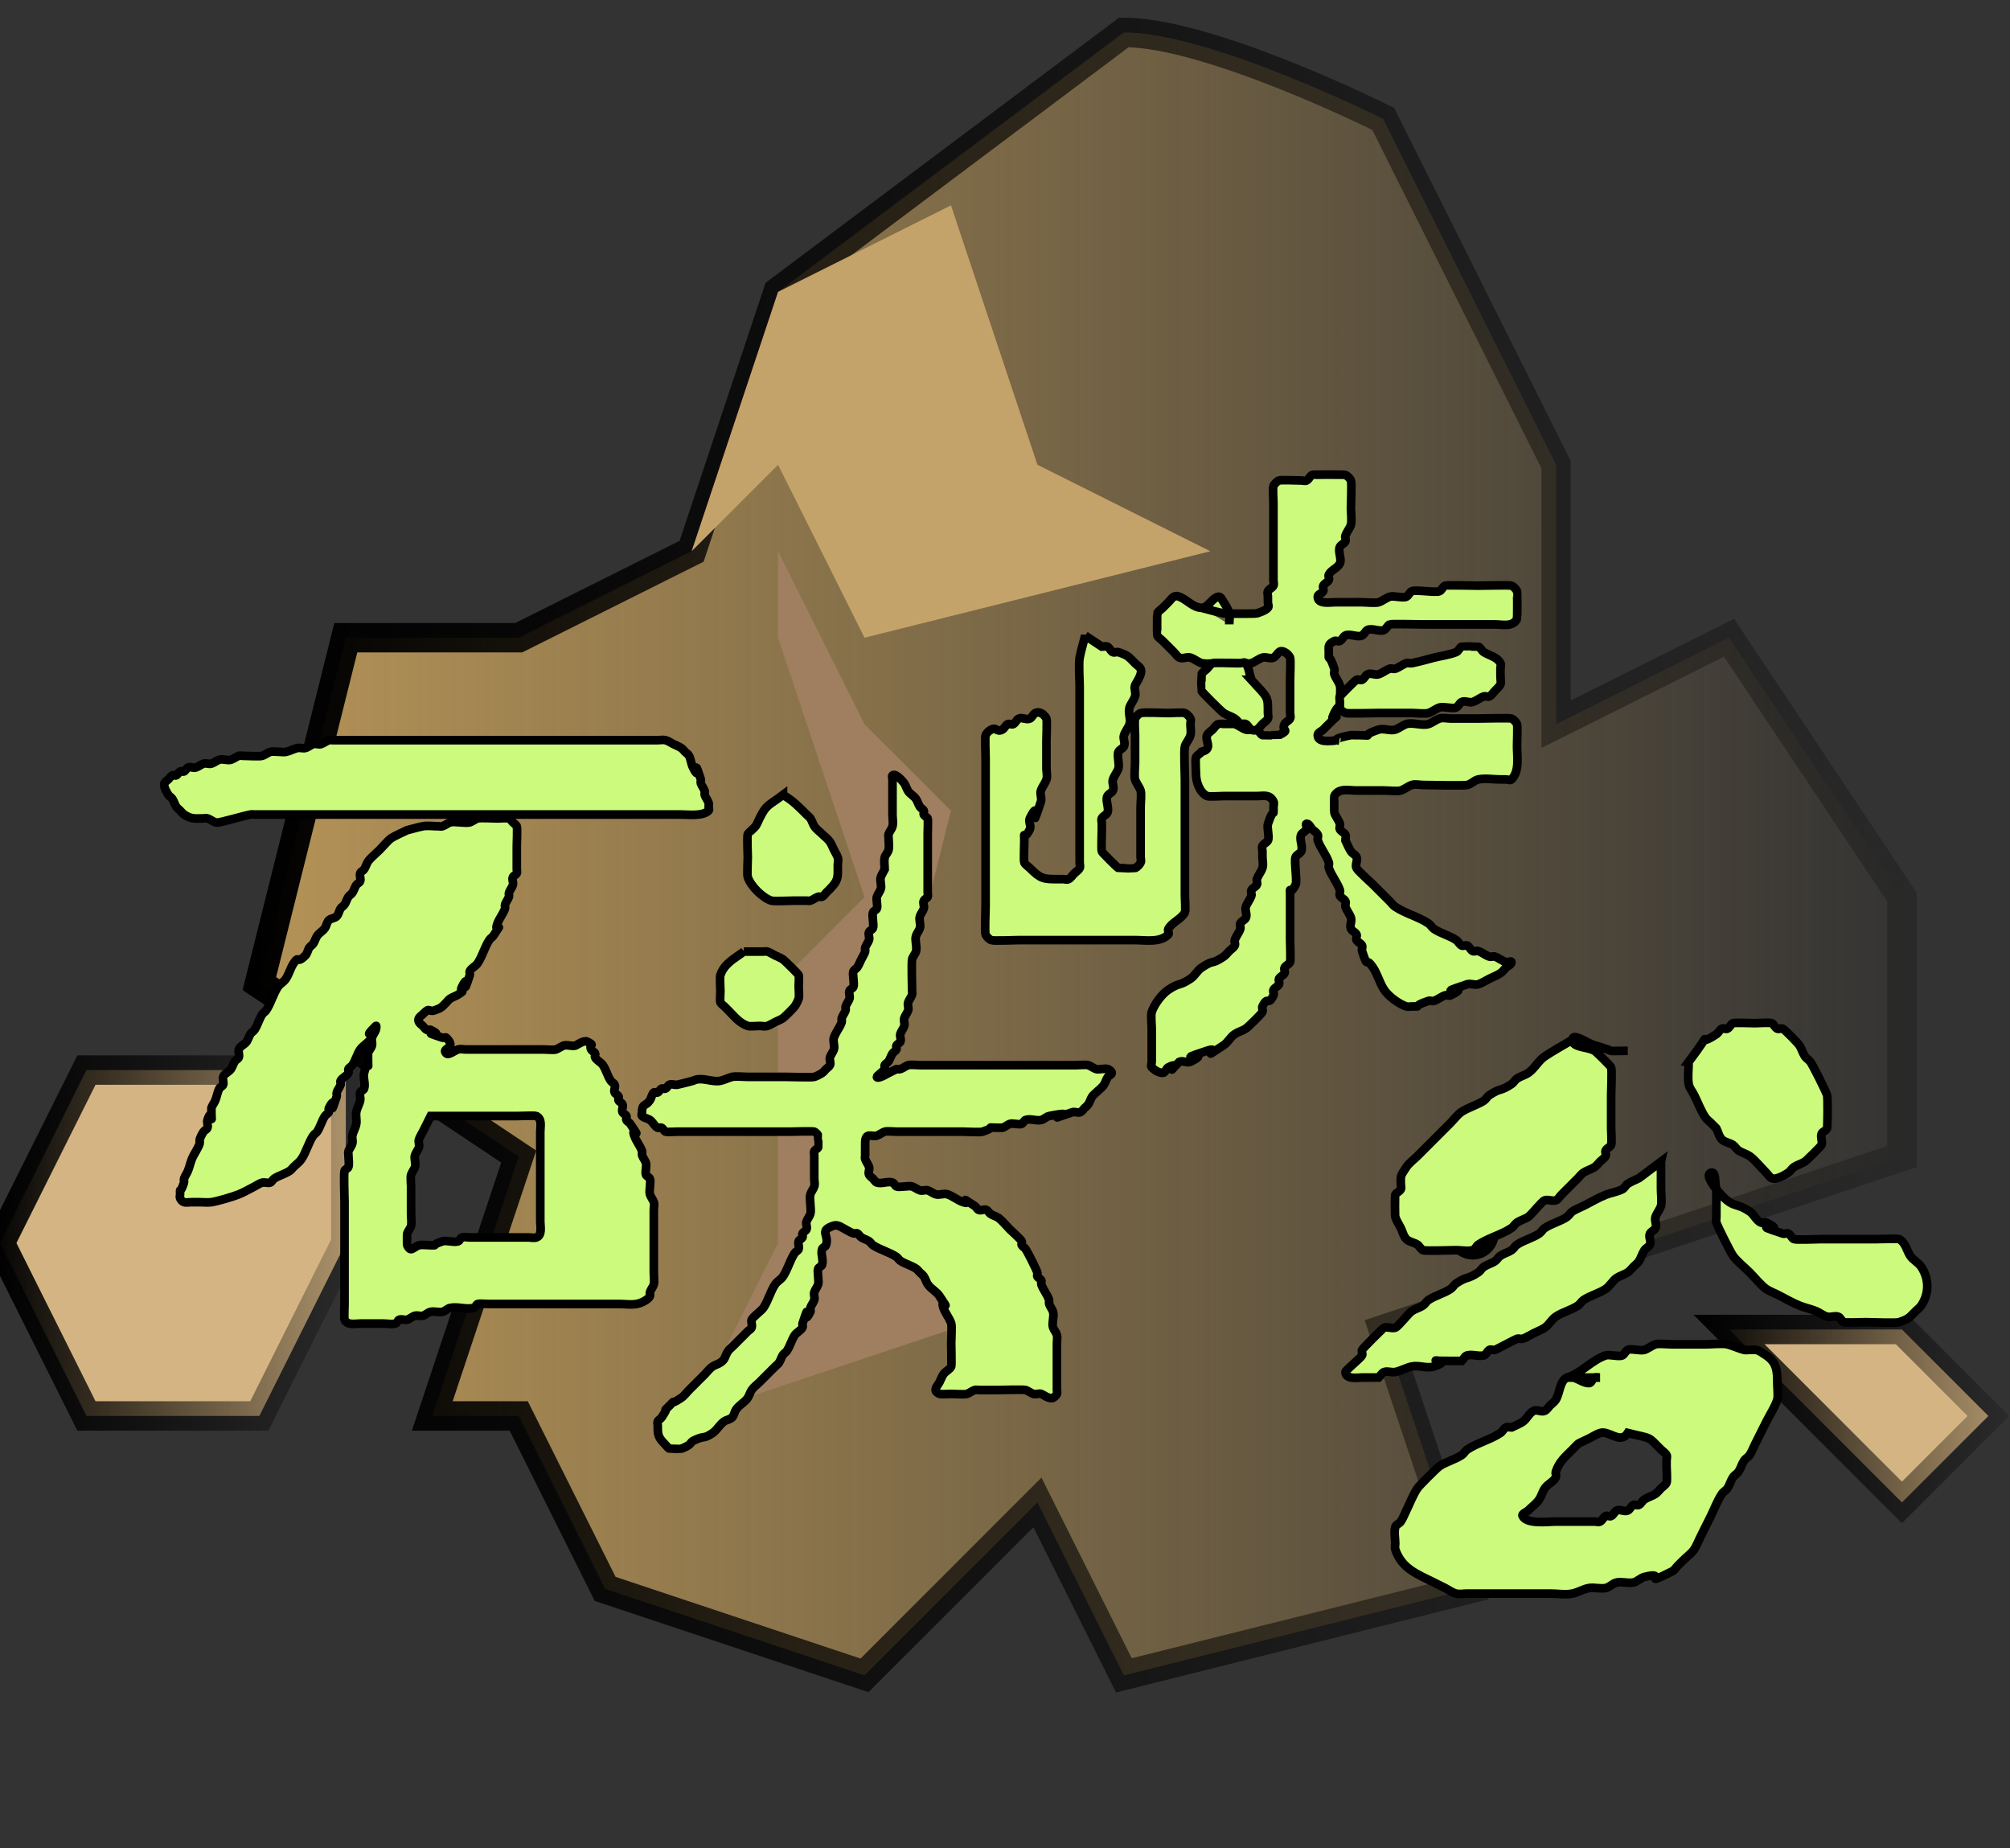 <?xml version="1.0" encoding="UTF-8" standalone="no"?>
<!-- Created with Inkscape (http://www.inkscape.org/) -->

<svg
   xmlns:dc="http://purl.org/dc/elements/1.1/"
   xmlns:cc="http://creativecommons.org/ns#"
   xmlns:rdf="http://www.w3.org/1999/02/22-rdf-syntax-ns#"
   xmlns:svg="http://www.w3.org/2000/svg"
   xmlns="http://www.w3.org/2000/svg"
   xmlns:xlink="http://www.w3.org/1999/xlink"
   xmlns:sodipodi="http://sodipodi.sourceforge.net/DTD/sodipodi-0.dtd"
   xmlns:inkscape="http://www.inkscape.org/namespaces/inkscape"
   id="svg2"
   version="1.1"
   inkscape:version="0.91 r13725"
   width="116.25"
   height="106.875"
   viewBox="0 0 116.25 106.875"
   sodipodi:docname="land3.svg">
  <rect x="0" y="0" width="116.25" height="106.875" fill="#333333" stroke="none"/>
  <defs
     id="defs6">
    <linearGradient
       inkscape:collect="always"
       id="linearGradient4158">
      <stop
         style="stop-color:#b69457;stop-opacity:1;"
         offset="0"
         id="stop4160" />
      <stop
         style="stop-color:#b69457;stop-opacity:0;"
         offset="1"
         id="stop4162" />
    </linearGradient>
    <linearGradient
       inkscape:collect="always"
       id="linearGradient4146">
      <stop
         style="stop-color:#000000;stop-opacity:1;"
         offset="0"
         id="stop4148" />
      <stop
         style="stop-color:#000000;stop-opacity:0;"
         offset="1"
         id="stop4150" />
    </linearGradient>
    <linearGradient
       inkscape:collect="always"
       xlink:href="#linearGradient4146"
       id="linearGradient4152"
       x1="-0.95"
       y1="71.875"
       x2="25"
       y2="71.875"
       gradientUnits="userSpaceOnUse" />
    <linearGradient
       inkscape:collect="always"
       xlink:href="#linearGradient4146"
       id="linearGradient4154"
       x1="97.948"
       y1="82.051"
       x2="120"
       y2="81.875"
       gradientUnits="userSpaceOnUse" />
    <linearGradient
       inkscape:collect="always"
       xlink:href="#linearGradient4146"
       id="linearGradient4156"
       x1="14.03"
       y1="49.445"
       x2="135"
       y2="51.875"
       gradientUnits="userSpaceOnUse" />
    <linearGradient
       inkscape:collect="always"
       xlink:href="#linearGradient4158"
       id="linearGradient4164"
       x1="14.03"
       y1="49.445"
       x2="110.85"
       y2="49.445"
       gradientUnits="userSpaceOnUse" />
  </defs>
  <sodipodi:namedview
     pagecolor="#ffffff"
     bordercolor="#666666"
     borderopacity="1"
     objecttolerance="10"
     gridtolerance="10"
     guidetolerance="10"
     inkscape:pageopacity="0"
     inkscape:pageshadow="2"
     inkscape:window-width="1144"
     inkscape:window-height="681"
     id="namedview4"
     showgrid="true"
     inkscape:snap-global="false"
     inkscape:zoom="2.2081871"
     inkscape:cx="17.351067"
     inkscape:cy="44.466056"
     inkscape:window-x="103"
     inkscape:window-y="87"
     inkscape:window-maximized="0"
     inkscape:current-layer="svg2">
    <inkscape:grid
       type="xygrid"
       id="grid4138"
       empspacing="1" />
  </sodipodi:namedview>
  <path
     style="fill:url(#linearGradient4164);fill-rule:evenodd;stroke:url(#linearGradient4156);stroke-width:1.7;stroke-linecap:butt;stroke-linejoin:miter;stroke-opacity:1;stroke-miterlimit:4;stroke-dasharray:none;fill-opacity:1"
     d="m 65,1.875 c 5,0 15,5 15,5 l 5,10 5,10 0,15 10,-5 10,15 0,15 -30,10 5,15 -20,5 -5,-10 -10,10 -15,-5 -5,-10 -5,0 5,-15 -15,-10 5,-20 c 0,0 10,0 10,0 l 10,-5 5,-15 z"
     id="path4140"
     inkscape:connector-curvature="0" />
  <path
     style="fill:#d4b483;fill-rule:evenodd;stroke:url(#linearGradient4154);stroke-width:1.7;stroke-linecap:butt;stroke-linejoin:miter;stroke-opacity:1;stroke-miterlimit:4;stroke-dasharray:none;fill-opacity:1"
     d="m 110,76.875 -10,0 10,10 5,-5 z"
     id="path4142"
     inkscape:connector-curvature="0" />
  <path
     style="fill:#d4b483;fill-rule:evenodd;stroke:url(#linearGradient4152);stroke-width:1.7;stroke-linecap:butt;stroke-linejoin:miter;stroke-opacity:1;stroke-miterlimit:4;stroke-dasharray:none;fill-opacity:1"
     d="m 5,61.875 15,0 0,10 -5,10 -10,0 -5,-10 z"
     id="path4144"
     inkscape:connector-curvature="0" />
  <path
     style="fill:#c4a36b;fill-rule:evenodd;stroke:none;stroke-width:1px;stroke-linecap:butt;stroke-linejoin:miter;stroke-opacity:1;fill-opacity:1"
     d="m 55,11.875 5,15 10,5 -20,5 -5,-10 -5,5 5,-15 z"
     id="path4166"
     inkscape:connector-curvature="0" />
  <path
     style="fill:#9f7f5f;fill-rule:evenodd;stroke:none;stroke-width:0.5;stroke-linecap:butt;stroke-linejoin:miter;stroke-opacity:1;fill-opacity:1;stroke-miterlimit:4;stroke-dasharray:none"
     d="m 50,41.875 5,5 -5,20 5,10 -15,5 5,-10 0,-15 5,-5 -5,-15 0,-5 z"
     id="path4168"
     inkscape:connector-curvature="0"
     sodipodi:nodetypes="ccccccccccc" />
  <path
     style="fill:#ccfa7d;fill-rule:evenodd;stroke:#000000;stroke-width:0.5;stroke-linecap:butt;stroke-linejoin:miter;stroke-opacity:1;fill-opacity:1;stroke-miterlimit:4;stroke-dasharray:none"
     d="m 13.586,47.324 c 0.302,-0.075 0.601,-0.165 0.906,-0.226 0.074,-0.015 0.151,0 0.226,0 0.226,0 0.453,0 0.679,0 0.377,0 0.755,0 1.132,0 1.208,0 2.415,0 3.623,0 3.849,0 7.699,0 11.548,0 2.566,0 5.132,0 7.699,0 0.41,0 1.244,0.115 1.585,-0.226 0.053,-0.053 0,-0.151 0,-0.226 0,-0.075 0.024,-0.155 0,-0.226 -0.053,-0.16 -0.173,-0.293 -0.226,-0.453 -0.024,-0.072 0.024,-0.155 0,-0.226 -0.053,-0.16 -0.173,-0.293 -0.226,-0.453 -0.024,-0.072 0.024,-0.155 0,-0.226 -0.547,-1.64 0.065,0.357 -0.453,-0.679 -0.107,-0.213 -0.12,-0.466 -0.226,-0.679 -0.048,-0.095 -0.151,-0.151 -0.226,-0.226 -0.075,-0.075 -0.138,-0.167 -0.226,-0.226 -0.14,-0.094 -0.302,-0.151 -0.453,-0.226 -0.151,-0.075 -0.289,-0.185 -0.453,-0.226 -0.146,-0.037 -0.302,0 -0.453,0 -0.151,0 -0.302,0 -0.453,0 -0.755,0 -1.51,0 -2.264,0 -2.038,0 -4.076,0 -6.114,0 -2.415,0 -4.831,0 -7.246,0 -0.679,0 -1.359,0 -2.038,0 -0.226,0 -0.453,0 -0.679,0 -0.075,0 -0.155,-0.024 -0.226,0 -0.16,0.053 -0.293,0.173 -0.453,0.226 -0.143,0.048 -0.31,-0.048 -0.453,0 -0.16,0.053 -0.289,0.185 -0.453,0.226 -0.146,0.037 -0.305,-0.03 -0.453,0 -0.234,0.047 -0.445,0.18 -0.679,0.226 -0.173,0.035 -0.733,-0.057 -0.906,0 -0.16,0.053 -0.293,0.173 -0.453,0.226 -0.143,0.048 -0.928,0 -1.132,0 -0.075,0 -0.155,-0.024 -0.226,0 -0.16,0.053 -0.293,0.173 -0.453,0.226 -0.204,0.068 -0.476,-0.068 -0.679,0 -0.16,0.053 -0.293,0.173 -0.453,0.226 -0.143,0.048 -0.31,-0.048 -0.453,0 -0.16,0.053 -0.293,0.173 -0.453,0.226 -0.143,0.048 -0.318,-0.068 -0.453,0 -0.095,0.048 -0.131,0.179 -0.226,0.226 -0.068,0.034 -0.159,-0.034 -0.226,0 -0.095,0.048 -0.131,0.179 -0.226,0.226 -0.068,0.034 -0.159,-0.034 -0.226,0 -0.095,0.048 -0.151,0.151 -0.226,0.226 -0.075,0.075 -0.179,0.131 -0.226,0.226 -0.096,0.193 0.182,0.612 0.226,0.679 0.059,0.089 0.167,0.138 0.226,0.226 0.094,0.14 0.133,0.312 0.226,0.453 0.059,0.089 0.151,0.151 0.226,0.226 0.075,0.075 0.138,0.167 0.226,0.226 0.439,0.293 0.658,0.226 1.132,0.226 0.075,0 0.155,-0.024 0.226,0 0.16,0.053 0.293,0.173 0.453,0.226 0.072,0.024 0.152,0.015 0.226,0 0.305,-0.061 0.604,-0.151 0.906,-0.226 z"
     id="path4172"
     inkscape:connector-curvature="0" />
  <path
     style="fill:#ccfa7d;fill-rule:evenodd;stroke:#000000;stroke-width:0.5;stroke-linecap:butt;stroke-linejoin:miter;stroke-opacity:1;fill-opacity:1;stroke-miterlimit:4;stroke-dasharray:none"
     d="M 28.168 47.307 C 27.928 47.301 27.696 47.3 27.625 47.324 C 27.465 47.378 27.332 47.497 27.172 47.551 C 26.957 47.622 26.254 47.479 26.039 47.551 C 25.879 47.604 25.746 47.724 25.586 47.777 C 25.514 47.801 25.435 47.777 25.359 47.777 C 25.095 47.777 24.707 47.727 24.455 47.777 C 24.15 47.838 23.851 47.928 23.549 48.004 C 23.247 48.155 22.932 48.281 22.643 48.455 C 22.474 48.556 22.118 48.98 21.963 49.135 C 21.786 49.312 21.415 49.619 21.285 49.814 C 21.192 49.955 21.152 50.127 21.059 50.268 C 20.999 50.356 20.866 50.393 20.832 50.494 C 20.784 50.637 20.88 50.804 20.832 50.947 C 20.798 51.049 20.665 51.085 20.605 51.174 C 20.512 51.314 20.473 51.487 20.379 51.627 C 20.32 51.716 20.212 51.763 20.152 51.852 C 20.059 51.992 20.019 52.164 19.926 52.305 C 19.867 52.393 19.758 52.442 19.699 52.531 C 19.606 52.672 19.592 52.865 19.473 52.984 C 19.353 53.104 19.139 53.092 19.02 53.211 C 18.9 53.33 18.887 53.524 18.793 53.664 C 18.675 53.842 18.46 53.94 18.342 54.117 C 18.248 54.258 18.209 54.43 18.115 54.57 C 18.056 54.659 17.948 54.708 17.889 54.797 C 17.795 54.937 17.781 55.129 17.662 55.248 C 17.112 55.798 17.329 55.181 16.982 55.701 C 16.795 55.982 16.717 56.327 16.529 56.607 C 16.411 56.785 16.195 56.883 16.076 57.061 C 15.797 57.479 15.675 58.002 15.396 58.42 C 15.337 58.509 15.229 58.556 15.17 58.645 C 14.983 58.925 14.906 59.27 14.719 59.551 C 14.66 59.64 14.551 59.689 14.492 59.777 C 14.399 59.918 14.359 60.09 14.266 60.23 C 14.147 60.408 13.88 60.481 13.812 60.684 C 13.765 60.827 13.86 60.994 13.812 61.137 C 13.779 61.238 13.645 61.274 13.586 61.363 C 13.492 61.504 13.453 61.674 13.359 61.814 C 13.241 61.992 12.974 62.065 12.906 62.268 C 12.859 62.411 12.954 62.577 12.906 62.721 C 12.873 62.822 12.727 62.852 12.68 62.947 C 12.573 63.161 12.542 63.405 12.453 63.627 C 12.39 63.784 12.267 63.916 12.227 64.08 C 12.227 65.582 12.333 63.76 12 64.76 C 11.952 64.903 12.048 65.068 12 65.211 C 11.966 65.312 11.833 65.349 11.773 65.438 C 11.68 65.578 11.602 65.731 11.549 65.891 C 11.525 65.962 11.573 66.046 11.549 66.117 C 11.442 66.437 11.221 66.71 11.096 67.023 C 11.007 67.245 10.958 67.482 10.869 67.703 C 10.806 67.86 10.696 67.996 10.643 68.156 C 10.619 68.228 10.666 68.311 10.643 68.383 C 10.382 69.163 10.416 68.549 10.416 69.061 C 10.416 69.136 10.382 69.22 10.416 69.287 C 10.583 69.62 10.772 69.514 11.096 69.514 L 11.549 69.514 C 11.775 69.514 12.002 69.546 12.227 69.514 C 12.561 69.466 13.454 69.204 13.812 69.061 C 14.126 68.935 14.417 68.758 14.719 68.607 C 14.87 68.532 15.006 68.424 15.17 68.383 C 15.316 68.346 15.48 68.431 15.623 68.383 C 15.724 68.349 15.761 68.215 15.85 68.156 C 16.13 67.969 16.475 67.89 16.756 67.703 C 16.845 67.644 16.907 67.552 16.982 67.477 C 17.133 67.326 17.317 67.201 17.436 67.023 C 17.714 66.605 17.837 66.082 18.115 65.664 C 18.174 65.575 18.283 65.526 18.342 65.438 C 18.529 65.157 18.606 64.814 18.793 64.533 C 18.852 64.444 18.972 64.402 19.02 64.307 C 19.053 64.239 18.986 64.148 19.02 64.08 C 19.538 63.044 18.926 65.041 19.473 63.4 C 19.497 63.329 19.449 63.245 19.473 63.174 C 19.526 63.014 19.646 62.881 19.699 62.721 C 19.723 62.649 19.665 62.562 19.699 62.494 C 19.795 62.303 20.057 62.232 20.152 62.041 C 20.186 61.974 20.119 61.882 20.152 61.814 C 20.2 61.719 20.32 61.679 20.379 61.59 C 20.566 61.309 20.645 60.964 20.832 60.684 C 20.969 60.477 21.411 60.205 21.512 60.004 C 21.791 59.446 20.853 60.208 21.736 59.324 C 21.79 59.271 21.76 59.479 21.736 59.551 C 21.683 59.711 21.553 59.84 21.512 60.004 C 21.475 60.15 21.548 60.311 21.512 60.457 C 21.471 60.621 21.318 60.745 21.285 60.91 C 21.285 62.638 21.386 60.73 21.059 62.041 C 20.985 62.334 21.154 62.661 21.059 62.947 C 21.025 63.049 20.866 63.073 20.832 63.174 C 20.784 63.317 20.862 63.479 20.832 63.627 C 20.785 63.861 20.645 64.071 20.605 64.307 C 20.568 64.53 20.643 64.763 20.605 64.986 C 20.566 65.222 20.426 65.43 20.379 65.664 C 20.349 65.812 20.416 65.971 20.379 66.117 C 20.338 66.281 20.206 66.41 20.152 66.57 C 20.128 66.642 20.152 66.721 20.152 66.797 C 20.152 67.023 20.207 67.257 20.152 67.477 C 20.126 67.58 19.952 67.6 19.926 67.703 C 19.874 67.911 19.926 69.161 19.926 69.514 L 19.926 73.137 L 19.926 75.4 C 19.926 75.519 19.896 76.247 19.926 76.307 C 20.098 76.652 20.521 76.533 20.832 76.533 L 22.189 76.533 C 22.416 76.533 22.649 76.588 22.869 76.533 C 22.973 76.507 22.994 76.34 23.096 76.307 C 23.239 76.259 23.402 76.343 23.549 76.307 C 23.713 76.266 23.838 76.121 24.002 76.08 C 24.148 76.043 24.309 76.117 24.455 76.08 C 24.619 76.039 24.743 75.887 24.908 75.854 C 25.13 75.809 25.364 75.898 25.586 75.854 C 25.751 75.82 25.874 75.66 26.039 75.627 C 26.483 75.538 26.959 75.737 27.398 75.627 C 27.502 75.601 27.53 75.448 27.625 75.4 C 27.694 75.366 28.203 75.4 28.305 75.4 L 30.115 75.4 L 35.775 75.4 C 36.378 75.4 36.813 75.54 37.361 75.174 C 37.45 75.115 37.54 75.045 37.588 74.949 C 37.622 74.882 37.564 74.794 37.588 74.723 C 37.641 74.563 37.761 74.43 37.814 74.27 C 37.857 74.142 37.814 73.739 37.814 73.59 L 37.814 72.457 L 37.814 70.646 L 37.814 69.967 C 37.814 69.816 37.862 69.657 37.814 69.514 C 37.761 69.354 37.641 69.221 37.588 69.061 C 37.527 68.878 37.66 68.301 37.588 68.156 C 37.54 68.061 37.409 68.025 37.361 67.93 C 37.295 67.796 37.413 67.406 37.361 67.25 C 37.308 67.09 37.188 66.957 37.135 66.797 C 37.111 66.725 37.159 66.642 37.135 66.57 C 37.028 66.25 36.788 65.984 36.682 65.664 C 36.457 64.99 37.218 66.13 36.455 64.986 C 36.396 64.898 36.276 64.855 36.229 64.76 C 36.195 64.692 36.262 64.601 36.229 64.533 C 36.181 64.438 36.05 64.402 36.002 64.307 C 35.934 64.172 36.069 63.989 36.002 63.854 C 35.954 63.758 35.823 63.722 35.775 63.627 C 35.742 63.559 35.809 63.468 35.775 63.4 C 35.728 63.305 35.597 63.269 35.549 63.174 C 35.481 63.039 35.616 62.856 35.549 62.721 C 35.501 62.625 35.381 62.583 35.322 62.494 C 35.135 62.213 35.058 61.871 34.871 61.59 C 34.753 61.412 34.513 61.328 34.418 61.137 C 34.384 61.069 34.452 60.978 34.418 60.91 C 34.37 60.815 34.239 60.779 34.191 60.684 C 34.035 60.371 34.465 60.481 33.965 60.23 C 33.76 60.128 33.379 60.426 33.285 60.457 C 33.081 60.525 32.809 60.389 32.605 60.457 C 32.445 60.51 32.312 60.63 32.152 60.684 C 32.025 60.726 31.623 60.684 31.475 60.684 L 30.342 60.684 L 26.945 60.684 C 26.794 60.684 26.635 60.636 26.492 60.684 C 26.264 60.76 25.943 61.041 25.812 60.91 C 25.477 60.574 26.479 60.67 25.812 60.004 C 25.759 59.951 25.658 60.028 25.586 60.004 C 23.946 59.457 25.944 60.069 24.908 59.551 C 24.841 59.517 24.749 59.585 24.682 59.551 C 24.586 59.503 24.531 59.4 24.455 59.324 C 24.38 59.249 24.276 59.193 24.229 59.098 C 24.117 58.876 24.332 58.767 24.455 58.645 C 24.919 58.18 24.735 58.552 25.133 58.42 C 25.544 58.283 25.553 58.226 25.812 57.967 C 25.888 57.891 25.95 57.799 26.039 57.74 C 26.179 57.647 26.352 57.607 26.492 57.514 C 27.055 57.138 26.518 57.461 26.719 57.061 C 27.237 56.024 26.625 58.021 27.172 56.381 C 27.196 56.309 27.138 56.222 27.172 56.154 C 27.267 55.963 27.507 55.879 27.625 55.701 C 27.904 55.283 28.026 54.762 28.305 54.344 C 28.364 54.255 28.47 54.206 28.529 54.117 C 29.292 52.973 28.531 54.112 28.756 53.438 C 28.863 53.117 29.102 52.851 29.209 52.531 C 29.233 52.46 29.185 52.376 29.209 52.305 C 29.262 52.145 29.382 52.012 29.436 51.852 C 29.459 51.78 29.412 51.699 29.436 51.627 C 29.489 51.467 29.609 51.334 29.662 51.174 C 29.71 51.031 29.595 50.856 29.662 50.721 C 29.71 50.625 29.841 50.59 29.889 50.494 C 29.922 50.427 29.889 50.343 29.889 50.268 L 29.889 50.041 L 29.889 48.908 C 29.889 48.751 29.93 47.859 29.889 47.777 C 29.841 47.682 29.738 47.626 29.662 47.551 C 29.587 47.475 29.531 47.372 29.436 47.324 C 29.367 47.29 28.858 47.324 28.756 47.324 C 28.654 47.324 28.408 47.313 28.168 47.307 z M 30.482 64.518 C 30.736 64.512 30.981 64.513 31.021 64.533 C 31.367 64.706 31.248 65.127 31.248 65.438 L 31.248 70.646 C 31.248 70.916 31.374 71.435 31.021 71.553 C 30.878 71.6 30.719 71.553 30.568 71.553 L 30.115 71.553 L 27.625 71.553 L 27.172 71.553 C 27.021 71.553 26.862 71.505 26.719 71.553 C 26.617 71.586 26.593 71.746 26.492 71.779 C 26.252 71.859 25.827 71.699 25.586 71.779 C 24.805 72.039 25.42 72.004 24.908 72.004 C 24.759 72.004 24.356 71.961 24.229 72.004 C 23.875 72.122 23.771 72.449 23.549 72.004 C 23.539 71.985 23.539 71.355 23.549 71.326 C 23.602 71.166 23.742 71.039 23.775 70.873 C 23.82 70.651 23.775 70.42 23.775 70.193 L 23.775 68.607 C 23.775 68.459 23.733 68.057 23.775 67.93 C 23.829 67.77 23.949 67.637 24.002 67.477 C 24.07 67.273 23.934 67.001 24.002 66.797 C 24.055 66.637 24.175 66.504 24.229 66.344 C 24.276 66.201 24.181 66.034 24.229 65.891 C 24.282 65.731 24.38 65.588 24.455 65.438 L 24.908 64.533 L 27.172 64.533 L 29.889 64.533 C 29.967 64.533 30.229 64.523 30.482 64.518 z "
     id="path4174" />
  <path
     style="fill:#ccfa7d;fill-rule:evenodd;stroke:#000000;stroke-width:0.5;stroke-linecap:butt;stroke-linejoin:miter;stroke-opacity:1;fill-opacity:1;stroke-miterlimit:4;stroke-dasharray:none"
     d="m 45.286,45.965 c 0.553,0.307 0.932,0.705 1.359,1.132 0.075,0.075 0.167,0.138 0.226,0.226 0.094,0.14 0.133,0.312 0.226,0.453 0.118,0.178 0.302,0.302 0.453,0.453 0.151,0.151 0.334,0.275 0.453,0.453 0.094,0.14 0.151,0.302 0.226,0.453 0.075,0.151 0.173,0.293 0.226,0.453 0.048,0.143 0,0.302 0,0.453 0,0.638 0.066,0.84 -0.453,1.359 -0.075,0.075 -0.151,0.151 -0.226,0.226 -0.075,0.075 -0.131,0.179 -0.226,0.226 -0.068,0.034 -0.155,-0.024 -0.226,0 -0.16,0.053 -0.293,0.173 -0.453,0.226 -0.072,0.024 -0.151,0 -0.226,0 -0.226,0 -0.453,0 -0.679,0 -0.219,0 -1.224,0.045 -1.359,0 -0.519,-0.173 -1.186,-0.839 -1.359,-1.359 -0.048,-0.143 0,-0.928 0,-1.132 0,-0.313 -0.05,-1.159 0,-1.359 0.008,-0.032 0.409,-0.387 0.453,-0.453 0.094,-0.14 0.151,-0.302 0.226,-0.453 0.41,-0.821 0.476,-0.697 1.359,-1.359 z"
     id="path4178"
     inkscape:connector-curvature="0" />
  <path
     style="fill:#ccfa7d;fill-rule:evenodd;stroke:#000000;stroke-width:0.5;stroke-linecap:butt;stroke-linejoin:miter;stroke-opacity:1;fill-opacity:1;stroke-miterlimit:4;stroke-dasharray:none"
     d="m 43.022,55.023 c 0.377,0 0.755,0 1.132,0 0.075,0 0.155,-0.024 0.226,0 0.16,0.053 0.302,0.151 0.453,0.226 0.151,0.075 0.312,0.133 0.453,0.226 0.094,0.063 0.865,0.825 0.906,0.906 0.034,0.069 0,0.577 0,0.679 0,0.149 0.043,0.552 0,0.679 -0.053,0.16 -0.133,0.312 -0.226,0.453 -0.062,0.093 -0.586,0.617 -0.679,0.679 -0.14,0.094 -0.302,0.151 -0.453,0.226 -0.151,0.075 -0.293,0.173 -0.453,0.226 -0.143,0.048 -0.302,0 -0.453,0 -0.149,0 -0.552,0.043 -0.679,0 -0.486,-0.162 -0.784,-0.558 -1.132,-0.906 -0.075,-0.075 -0.151,-0.151 -0.226,-0.226 -0.075,-0.075 -0.179,-0.131 -0.226,-0.226 -0.034,-0.069 0,-0.577 0,-0.679 0,-0.182 -0.047,-0.764 0,-0.906 0.224,-0.671 0.813,-0.949 1.359,-1.359 z"
     id="path4180"
     inkscape:connector-curvature="0" />
  <path
     style="fill:#ccfa7d;fill-rule:evenodd;stroke:#000000;stroke-width:0.5;stroke-linecap:butt;stroke-linejoin:miter;stroke-opacity:1;fill-opacity:1;stroke-miterlimit:4;stroke-dasharray:none"
     d="m 40.078,62.495 c 0.503,-0.259 1.067,0.104 1.585,0 0.234,-0.047 0.448,-0.169 0.679,-0.226 0.197,-0.049 0.682,0 0.906,0 0.755,0 1.51,0 2.264,0 0.177,0 1.461,0.041 1.585,0 0.16,-0.053 0.312,-0.133 0.453,-0.226 0.089,-0.059 0.151,-0.151 0.226,-0.226 0.075,-0.075 0.179,-0.131 0.226,-0.226 0.068,-0.135 -0.048,-0.31 0,-0.453 0.053,-0.16 0.173,-0.293 0.226,-0.453 0.068,-0.204 -0.068,-0.476 0,-0.679 0.107,-0.32 0.346,-0.585 0.453,-0.906 0.024,-0.072 -0.024,-0.155 0,-0.226 0.053,-0.16 0.173,-0.293 0.226,-0.453 0.024,-0.072 -0.024,-0.155 0,-0.226 0.053,-0.16 0.173,-0.293 0.226,-0.453 0.048,-0.143 -0.068,-0.318 0,-0.453 0.048,-0.095 0.179,-0.131 0.226,-0.226 0.071,-0.142 -0.071,-0.763 0,-0.906 0.048,-0.095 0.167,-0.138 0.226,-0.226 0.094,-0.14 0.151,-0.302 0.226,-0.453 0.075,-0.151 0.173,-0.293 0.226,-0.453 0.024,-0.072 -0.024,-0.155 0,-0.226 0.053,-0.16 0.173,-0.293 0.226,-0.453 0.048,-0.143 -0.068,-0.318 0,-0.453 0.048,-0.095 0.179,-0.131 0.226,-0.226 0.071,-0.142 -0.071,-0.763 0,-0.906 0.048,-0.095 0.179,-0.131 0.226,-0.226 0.067,-0.134 -0.052,-0.524 0,-0.679 0.053,-0.16 0.173,-0.293 0.226,-0.453 0.068,-0.204 -0.068,-0.476 0,-0.679 0.053,-0.16 0.151,-0.302 0.226,-0.453 0,-0.226 -0.044,-0.457 0,-0.679 0.033,-0.165 0.193,-0.287 0.226,-0.453 0.044,-0.222 0,-0.453 0,-0.679 0,-0.075 -0.024,-0.155 0,-0.226 0.053,-0.16 0.185,-0.289 0.226,-0.453 0.055,-0.22 0,-0.453 0,-0.679 0,-0.453 0,-0.906 0,-1.359 0,-0.226 0,-0.453 0,-0.679 0,-0.075 -0.053,-0.173 0,-0.226 0.164,-0.164 0.609,0.348 0.679,0.453 0.094,0.14 0.133,0.312 0.226,0.453 0.118,0.178 0.334,0.275 0.453,0.453 0.094,0.14 0.133,0.312 0.226,0.453 0.059,0.089 0.179,0.131 0.226,0.226 0.034,0.068 -0.034,0.159 0,0.226 0.048,0.095 0.179,0.131 0.226,0.226 0.03,0.06 0,0.787 0,0.906 0,0.679 0,1.359 0,2.038 0,0.377 0,0.755 0,1.132 0,0.075 0,0.151 0,0.226 0,0.075 0.034,0.159 0,0.226 -0.048,0.095 -0.179,0.131 -0.226,0.226 -0.068,0.135 0.048,0.31 0,0.453 -0.053,0.16 -0.173,0.293 -0.226,0.453 -0.068,0.204 0.068,0.476 0,0.679 -0.053,0.16 -0.173,0.293 -0.226,0.453 -0.08,0.241 0.08,0.665 0,0.906 -0.053,0.16 -0.193,0.287 -0.226,0.453 -0.037,0.186 0,1.591 0,1.811 0,0.075 0.024,0.155 0,0.226 -0.053,0.16 -0.173,0.293 -0.226,0.453 -0.048,0.143 0.048,0.31 0,0.453 -0.053,0.16 -0.173,0.293 -0.226,0.453 -0.048,0.143 0.048,0.31 0,0.453 -0.053,0.16 -0.173,0.293 -0.226,0.453 -0.048,0.143 0.068,0.318 0,0.453 -0.048,0.095 -0.179,0.131 -0.226,0.226 -0.034,0.068 0.034,0.159 0,0.226 -0.048,0.095 -0.167,0.138 -0.226,0.226 -0.094,0.14 -0.133,0.312 -0.226,0.453 -0.059,0.089 -0.179,0.131 -0.226,0.226 -0.034,0.068 0.034,0.159 0,0.226 -0.063,0.126 -0.453,0.38 -0.453,0.453 0,0.075 0.155,0.024 0.226,0 0.16,-0.053 0.302,-0.151 0.453,-0.226 0.151,-0.075 0.302,-0.151 0.453,-0.226 0.075,0 0.155,0.024 0.226,0 0.16,-0.053 0.293,-0.173 0.453,-0.226 0.128,-0.043 0.531,0 0.679,0 3.019,0 6.038,0 9.057,0 0.149,0 0.552,-0.043 0.679,0 0.16,0.053 0.293,0.173 0.453,0.226 0.156,0.052 0.546,-0.067 0.679,0 0.095,0.048 0.226,0.12 0.226,0.226 0,0.107 -0.167,0.138 -0.226,0.226 -0.094,0.14 -0.133,0.312 -0.226,0.453 -0.118,0.178 -0.302,0.302 -0.453,0.453 -0.075,0.075 -0.167,0.138 -0.226,0.226 -0.094,0.14 -0.133,0.312 -0.226,0.453 -0.059,0.089 -0.151,0.151 -0.226,0.226 -0.075,0.075 -0.131,0.179 -0.226,0.226 -0.135,0.068 -0.306,-0.037 -0.453,0 -2.346,0.782 0.936,-0.233 -1.359,0.226 -0.165,0.033 -0.289,0.185 -0.453,0.226 -0.293,0.073 -0.619,-0.095 -0.906,0 -0.101,0.034 -0.131,0.179 -0.226,0.226 -0.134,0.067 -0.524,-0.052 -0.679,0 -0.16,0.053 -0.287,0.193 -0.453,0.226 -1.288,0 -0.149,-0.101 -1.132,0.226 -0.143,0.048 -0.928,0 -1.132,0 -0.906,0 -1.811,0 -2.717,0 -0.377,0 -0.755,0 -1.132,0 -0.149,0 -0.552,-0.043 -0.679,0 -0.16,0.053 -0.293,0.173 -0.453,0.226 -0.304,0.101 -0.679,-0.247 -0.679,0.453 0,0.226 0,0.453 0,0.679 0,0.075 -0.024,0.155 0,0.226 0.053,0.16 0.173,0.293 0.226,0.453 0.048,0.143 -0.068,0.318 0,0.453 0.048,0.095 0.151,0.151 0.226,0.226 0.075,0.075 0.125,0.193 0.226,0.226 0.286,0.095 0.619,-0.095 0.906,0 0.101,0.034 0.131,0.179 0.226,0.226 0.145,0.072 0.723,-0.061 0.906,0 0.16,0.053 0.293,0.173 0.453,0.226 0.143,0.048 0.31,-0.048 0.453,0 0.16,0.053 0.293,0.173 0.453,0.226 0.204,0.068 0.476,-0.068 0.679,0 0.32,0.107 0.585,0.346 0.906,0.453 0.674,0.225 -0.465,-0.536 0.679,0.226 0.089,0.059 0.131,0.179 0.226,0.226 0.135,0.068 0.318,-0.068 0.453,0 0.095,0.048 0.138,0.167 0.226,0.226 0.14,0.094 0.312,0.133 0.453,0.226 0.195,0.13 0.502,0.502 0.679,0.679 0.119,0.119 0.619,0.558 0.679,0.679 0.034,0.068 -0.034,0.159 0,0.226 0.048,0.095 0.167,0.138 0.226,0.226 0.119,0.179 0.613,1.159 0.679,1.359 0.024,0.072 -0.034,0.159 0,0.226 0.048,0.095 0.179,0.131 0.226,0.226 0.034,0.068 -0.024,0.155 0,0.226 0.107,0.32 0.346,0.586 0.453,0.906 0.024,0.072 -0.024,0.155 0,0.226 0.053,0.16 0.173,0.293 0.226,0.453 0.08,0.241 -0.08,0.665 0,0.906 0.053,0.16 0.185,0.289 0.226,0.453 0.037,0.146 0,0.302 0,0.453 0,0.453 0,0.906 0,1.359 0,0.377 0,0.755 0,1.132 0,0.075 0,0.151 0,0.226 0,0.075 0.034,0.159 0,0.226 -0.048,0.095 -0.131,0.179 -0.226,0.226 -0.205,0.102 -0.585,-0.195 -0.679,-0.226 -0.143,-0.048 -0.31,0.048 -0.453,0 -0.16,-0.053 -0.293,-0.173 -0.453,-0.226 -0.109,-0.036 -1.552,0 -1.585,0 -0.377,0 -0.755,0 -1.132,0 -0.075,0 -0.155,-0.024 -0.226,0 -0.16,0.053 -0.293,0.173 -0.453,0.226 -0.142,0.047 -0.723,0 -0.906,0 -0.102,0 -0.61,0.034 -0.679,0 -0.095,-0.048 -0.226,-0.12 -0.226,-0.226 0,-0.169 0.151,-0.302 0.226,-0.453 0.075,-0.151 0.133,-0.312 0.226,-0.453 0.118,-0.178 0.357,-0.262 0.453,-0.453 0.029,-0.059 0,-1.198 0,-1.359 0,-0.204 0.048,-0.99 0,-1.132 -0.107,-0.32 -0.346,-0.586 -0.453,-0.906 -0.225,-0.674 0.536,0.465 -0.226,-0.679 -0.174,-0.261 -0.505,-0.418 -0.679,-0.679 -0.094,-0.14 -0.133,-0.312 -0.226,-0.453 -0.059,-0.089 -0.151,-0.151 -0.226,-0.226 -0.075,-0.075 -0.138,-0.167 -0.226,-0.226 -0.281,-0.187 -0.625,-0.266 -0.906,-0.453 -0.089,-0.059 -0.138,-0.167 -0.226,-0.226 -0.418,-0.279 -0.941,-0.401 -1.359,-0.679 -0.089,-0.059 -0.138,-0.167 -0.226,-0.226 -0.14,-0.094 -0.312,-0.133 -0.453,-0.226 -0.089,-0.059 -0.131,-0.179 -0.226,-0.226 -0.068,-0.034 -0.155,0.024 -0.226,0 -0.16,-0.053 -0.302,-0.151 -0.453,-0.226 -0.167,-0.083 -0.442,-0.305 -0.679,-0.226 -0.904,0.301 -0.247,0.515 -0.453,1.132 -0.034,0.101 -0.193,0.125 -0.226,0.226 -0.095,0.286 0.095,0.619 0,0.906 -0.034,0.101 -0.179,0.131 -0.226,0.226 -0.072,0.145 0.061,0.723 0,0.906 -0.053,0.16 -0.173,0.293 -0.226,0.453 -0.048,0.143 0.048,0.31 0,0.453 -0.053,0.16 -0.173,0.293 -0.226,0.453 -0.024,0.072 0.034,0.159 0,0.226 -0.518,1.036 0.094,-0.961 -0.453,0.679 -0.024,0.072 0.034,0.159 0,0.226 -0.095,0.191 -0.334,0.275 -0.453,0.453 -0.187,0.281 -0.266,0.625 -0.453,0.906 -0.059,0.089 -0.167,0.138 -0.226,0.226 -0.094,0.14 -0.133,0.312 -0.226,0.453 -0.059,0.089 -0.151,0.151 -0.226,0.226 -0.302,0.302 -0.604,0.604 -0.906,0.906 -0.151,0.151 -0.334,0.275 -0.453,0.453 -0.094,0.14 -0.133,0.312 -0.226,0.453 -0.174,0.261 -0.505,0.418 -0.679,0.679 -0.094,0.14 -0.107,0.334 -0.226,0.453 -0.119,0.119 -0.312,0.133 -0.453,0.226 -0.261,0.174 -0.418,0.505 -0.679,0.679 -0.594,0.396 -0.396,0.085 -1.132,0.453 -0.095,0.048 -0.138,0.167 -0.226,0.226 -0.14,0.094 -0.293,0.173 -0.453,0.226 -0.029,0.01 -0.661,0.009 -0.679,0 -0.095,-0.048 -0.151,-0.151 -0.226,-0.226 -0.445,-0.445 -0.453,-0.564 -0.453,-1.132 0,-0.075 -0.034,-0.159 0,-0.226 0.048,-0.095 0.167,-0.138 0.226,-0.226 0.548,-0.822 -0.066,-0.16 0.453,-0.679 0.519,-0.519 -0.143,0.095 0.679,-0.453 0.178,-0.118 0.302,-0.302 0.453,-0.453 0.302,-0.302 0.604,-0.604 0.906,-0.906 0.151,-0.151 0.275,-0.334 0.453,-0.453 0.14,-0.094 0.312,-0.133 0.453,-0.226 0.311,-0.208 0.233,-0.349 0.453,-0.679 0.059,-0.089 0.151,-0.151 0.226,-0.226 0.226,-0.226 0.453,-0.453 0.679,-0.679 0.075,-0.075 0.151,-0.151 0.226,-0.226 0.075,-0.075 0.193,-0.125 0.226,-0.226 0.048,-0.143 -0.048,-0.31 0,-0.453 0.041,-0.123 0.58,-0.531 0.679,-0.679 0.279,-0.418 0.401,-0.941 0.679,-1.359 0.118,-0.178 0.334,-0.275 0.453,-0.453 0.279,-0.418 0.401,-0.941 0.679,-1.359 0.059,-0.089 0.193,-0.125 0.226,-0.226 0.048,-0.143 -0.048,-0.31 0,-0.453 0.034,-0.101 0.179,-0.131 0.226,-0.226 0.034,-0.068 -0.034,-0.159 0,-0.226 0.048,-0.095 0.179,-0.131 0.226,-0.226 0.068,-0.135 -0.048,-0.31 0,-0.453 0.053,-0.16 0.173,-0.293 0.226,-0.453 0.072,-0.215 -0.072,-0.918 0,-1.132 0.053,-0.16 0.173,-0.293 0.226,-0.453 0.048,-0.143 0,-0.302 0,-0.453 0,-0.377 0,-0.755 0,-1.132 0,-0.075 0,-0.151 0,-0.226 0,-0.075 -0.034,-0.159 0,-0.226 0.048,-0.095 0.179,-0.131 0.226,-0.226 0.006,-0.012 0.006,-0.667 0,-0.679 -0.048,-0.095 -0.131,-0.179 -0.226,-0.226 -0.081,-0.04 -1.306,0 -1.359,0 -1.66,0 -3.321,0 -4.981,0 -0.528,0 -1.057,0 -1.585,0 -0.102,0 -0.61,0.034 -0.679,0 -0.095,-0.048 -0.131,-0.179 -0.226,-0.226 -0.068,-0.034 -0.159,0.034 -0.226,0 -0.191,-0.095 -0.275,-0.334 -0.453,-0.453 -0.14,-0.094 -0.334,-0.107 -0.453,-0.226 -0.053,-0.053 0,-0.151 0,-0.226 0,-0.52 0.208,-0.313 0.453,-0.679 0.094,-0.14 0.107,-0.334 0.226,-0.453 0.053,-0.053 0.159,0.034 0.226,0 0.095,-0.048 0.131,-0.179 0.226,-0.226 0.068,-0.034 0.159,0.034 0.226,0 0.095,-0.048 0.131,-0.179 0.226,-0.226 0.135,-0.068 0.305,0.03 0.453,0 0.305,-0.061 0.604,-0.151 0.906,-0.226 z"
     id="path4182"
     inkscape:connector-curvature="0" />
  <circle
     id="path4184"
     style="fill:#000000;stroke:none;stroke-width:0.5;stroke-miterlimit:4;stroke-dasharray:none"
     cx="85.179"
     cy="71.331"
     r="1.5" />
  <path
     style="fill:#ccfa7d;fill-rule:evenodd;stroke:#000000;stroke-width:0.5;stroke-linecap:butt;stroke-linejoin:miter;stroke-opacity:1;fill-opacity:1;stroke-miterlimit:4;stroke-dasharray:none"
     d="m 90.943,60.123 c -0.534,0.32 -1.083,0.615 -1.601,0.961 -0.369,0.246 -0.591,0.714 -0.961,0.961 -0.199,0.132 -0.442,0.188 -0.64,0.32 -0.126,0.084 -0.195,0.236 -0.32,0.32 -0.682,0.454 -0.599,0.186 -1.281,0.64 -0.126,0.084 -0.195,0.236 -0.32,0.32 -0.341,0.227 -0.94,0.413 -1.281,0.64 -0.251,0.167 -0.427,0.427 -0.64,0.64 -0.32,0.32 -0.64,0.64 -0.961,0.961 -0.32,0.32 -0.64,0.64 -0.961,0.961 -0.213,0.213 -0.473,0.389 -0.64,0.64 -0.368,0.552 -0.32,0.484 -0.32,0.961 0,0.107 0.048,0.225 0,0.32 -0.068,0.135 -0.253,0.185 -0.32,0.32 -0.024,0.048 -0.023,1.211 0,1.281 0.075,0.226 0.213,0.427 0.32,0.64 0.107,0.213 0.151,0.472 0.32,0.64 0.169,0.169 0.442,0.188 0.64,0.32 0.126,0.084 0.185,0.253 0.32,0.32 0.114,0.057 1.847,0 1.921,0 0.32,0 0.65,0.078 0.961,0 0.146,-0.037 0.195,-0.236 0.32,-0.32 0.591,-0.394 1.33,-0.567 1.921,-0.961 0.126,-0.084 0.195,-0.236 0.32,-0.32 0.199,-0.132 0.442,-0.188 0.64,-0.32 0.21,-0.14 0.787,-0.903 0.961,-0.961 0.203,-0.068 0.438,0.068 0.64,0 0.143,-0.048 0.213,-0.213 0.32,-0.32 0.32,-0.32 0.64,-0.64 0.961,-0.961 0.107,-0.107 0.195,-0.236 0.32,-0.32 0.199,-0.132 0.442,-0.188 0.64,-0.32 0.126,-0.084 0.213,-0.213 0.32,-0.32 0.107,-0.107 0.253,-0.185 0.32,-0.32 0.048,-0.095 -0.048,-0.225 0,-0.32 0.068,-0.135 0.253,-0.185 0.32,-0.32 0.049,-0.097 0,-0.816 0,-0.961 0,-0.64 0,-1.281 0,-1.921 0,-0.223 0.058,-1.485 0,-1.601 -0.056,-0.112 -0.845,-0.891 -0.961,-0.961 -0.409,-0.246 -1.281,-0.163 -1.281,-0.64 0,-0.44 0.858,0.199 1.281,0.32 1.475,0.421 0.423,0.32 1.921,0.32"
     id="path4192"
     inkscape:connector-curvature="0" />
  <path
     style="fill:#ccfa7d;fill-rule:evenodd;stroke:#000000;stroke-width:0.5;stroke-linecap:butt;stroke-linejoin:miter;stroke-opacity:1;fill-opacity:1;stroke-miterlimit:4;stroke-dasharray:none"
     d="m 97.667,61.404 c 0,0.427 -0.07,0.86 0,1.281 0.039,0.235 0.213,0.427 0.32,0.64 0.213,0.427 0.376,0.884 0.64,1.281 0.084,0.126 0.213,0.213 0.32,0.32 0.107,0.107 0.213,0.213 0.32,0.32 0.107,0.213 0.151,0.472 0.32,0.64 0.169,0.169 0.442,0.188 0.64,0.32 0.126,0.084 0.195,0.236 0.32,0.32 0.199,0.132 0.442,0.188 0.64,0.32 0.276,0.184 0.711,0.711 0.961,0.961 0.107,0.107 0.185,0.253 0.32,0.32 0.272,0.136 0.865,-0.257 0.961,-0.32 0.126,-0.084 0.195,-0.236 0.32,-0.32 0.199,-0.132 0.442,-0.188 0.64,-0.32 0.088,-0.059 0.938,-0.893 0.961,-0.961 0.068,-0.203 -0.068,-0.438 0,-0.64 0.048,-0.143 0.272,-0.177 0.32,-0.32 0.028,-0.084 0.051,-1.767 0,-1.921 -0.094,-0.283 -0.792,-1.668 -0.961,-1.921 -0.084,-0.126 -0.236,-0.195 -0.32,-0.32 -0.132,-0.199 -0.188,-0.442 -0.32,-0.64 -0.09,-0.136 -0.828,-0.894 -0.961,-0.961 -0.096,-0.048 -0.225,0.048 -0.32,0 -0.135,-0.068 -0.185,-0.253 -0.32,-0.32 -0.098,-0.049 -0.816,0 -0.961,0 -0.167,0 -1.197,-0.042 -1.281,0 -0.135,0.068 -0.185,0.253 -0.32,0.32 -0.095,0.048 -0.225,-0.048 -0.32,0 -0.135,0.068 -0.195,0.236 -0.32,0.32 -1.397,0.931 0.128,-0.704 -1.601,1.601 z"
     id="path4194"
     inkscape:connector-curvature="0" />
  <path
     style="fill:#ccfa7d;fill-rule:evenodd;stroke:#000000;stroke-width:0.5;stroke-linecap:butt;stroke-linejoin:miter;stroke-opacity:1;fill-opacity:1;stroke-miterlimit:4;stroke-dasharray:none"
     d="m 96.066,67.168 c -0.427,0.32 -0.854,0.64 -1.281,0.961 -0.213,0.107 -0.442,0.188 -0.64,0.32 -0.126,0.084 -0.185,0.253 -0.32,0.32 -0.302,0.151 -0.647,0.195 -0.961,0.32 -0.443,0.177 -0.854,0.427 -1.281,0.64 -0.213,0.107 -0.442,0.188 -0.64,0.32 -0.126,0.084 -0.195,0.236 -0.32,0.32 -0.397,0.265 -0.884,0.376 -1.281,0.64 -0.126,0.084 -0.195,0.236 -0.32,0.32 -0.397,0.265 -0.884,0.376 -1.281,0.64 -0.126,0.084 -0.195,0.236 -0.32,0.32 -0.199,0.132 -0.442,0.188 -0.64,0.32 -0.126,0.084 -0.195,0.236 -0.32,0.32 -0.199,0.132 -0.442,0.188 -0.64,0.32 -0.126,0.084 -0.195,0.236 -0.32,0.32 -0.682,0.454 -0.599,0.186 -1.281,0.64 -0.126,0.084 -0.195,0.236 -0.32,0.32 -0.397,0.265 -0.884,0.376 -1.281,0.64 -0.126,0.084 -0.195,0.236 -0.32,0.32 -0.199,0.132 -0.442,0.188 -0.64,0.32 -0.21,0.14 -0.787,0.903 -0.961,0.961 -0.203,0.068 -0.438,-0.068 -0.64,0 -0.071,0.024 -1.234,1.187 -1.281,1.281 -0.048,0.095 0.048,0.225 0,0.32 -0.083,0.166 -0.961,0.861 -0.961,0.961 0,0.455 0.733,0.32 0.961,0.32 0.32,0 0.64,0 0.961,0 0.107,-0.107 0.177,-0.272 0.32,-0.32 0.203,-0.068 0.431,0.042 0.64,0 0.331,-0.066 0.63,-0.254 0.961,-0.32 0.419,-0.084 0.876,0.135 1.281,0 1.414,-0.471 -1.163,-0.32 0.961,-0.32 0.213,0 0.427,0 0.64,0 0.107,-0.107 0.174,-0.284 0.32,-0.32 0.311,-0.078 0.65,0.078 0.961,0 0.146,-0.037 0.185,-0.253 0.32,-0.32 0.095,-0.048 0.219,0.034 0.32,0 0.158,-0.053 1.123,-0.588 1.281,-0.64 0.101,-0.034 0.219,0.034 0.32,0 0.226,-0.075 0.427,-0.213 0.64,-0.32 0.213,-0.107 0.442,-0.188 0.64,-0.32 0.251,-0.167 0.389,-0.473 0.64,-0.64 0.397,-0.265 0.884,-0.376 1.281,-0.64 0.126,-0.084 0.195,-0.236 0.32,-0.32 0.397,-0.265 0.884,-0.376 1.281,-0.64 0.251,-0.167 0.389,-0.473 0.64,-0.64 0.199,-0.132 0.442,-0.188 0.64,-0.32 0.126,-0.084 0.213,-0.213 0.32,-0.32 0.107,-0.107 0.236,-0.195 0.32,-0.32 0.132,-0.199 0.188,-0.442 0.32,-0.64 0.084,-0.126 0.253,-0.185 0.32,-0.32 0.095,-0.191 -0.095,-0.449 0,-0.64 0.068,-0.135 0.253,-0.185 0.32,-0.32 0.095,-0.191 -0.068,-0.438 0,-0.64 0.075,-0.226 0.245,-0.414 0.32,-0.64 0.06,-0.181 0,-0.75 0,-0.961 0,-0.534 0,-1.067 0,-1.601 z"
     id="path4196"
     inkscape:connector-curvature="0" />
  <path
     style="fill:#ccfa7d;fill-rule:evenodd;stroke:#000000;stroke-width:0.5;stroke-linecap:butt;stroke-linejoin:miter;stroke-opacity:1;fill-opacity:1;stroke-miterlimit:4;stroke-dasharray:none"
     d="m 99.268,68.769 c 0,0.534 0,1.067 0,1.601 0,0.107 -0.034,0.219 0,0.32 0.094,0.283 0.792,1.668 0.961,1.921 0.184,0.276 0.711,0.711 0.961,0.961 0.25,0.25 0.684,0.776 0.961,0.961 0.199,0.132 0.427,0.213 0.64,0.32 0.427,0.213 0.838,0.463 1.281,0.64 0.313,0.125 0.647,0.195 0.961,0.32 0.222,0.089 0.409,0.262 0.64,0.32 0.207,0.052 0.438,-0.068 0.64,0 0.143,0.048 0.185,0.253 0.32,0.32 0.084,0.042 1.113,0 1.281,0 0.31,0 1.73,0.064 1.921,0 0.582,-0.194 0.594,-0.274 0.961,-0.64 0.107,-0.107 0.236,-0.195 0.32,-0.32 0.465,-0.697 0.465,-1.544 0,-2.242 -0.167,-0.251 -0.473,-0.389 -0.64,-0.64 -0.195,-0.293 -0.273,-0.777 -0.64,-0.961 -0.084,-0.042 -1.113,0 -1.281,0 -1.067,0 -2.135,0 -3.202,0 -0.223,0 -1.485,0.058 -1.601,0 -0.135,-0.068 -0.185,-0.253 -0.32,-0.32 -0.096,-0.048 -0.219,0.034 -0.32,0 -2.319,-0.773 0.505,0.092 -0.961,-0.64 -0.096,-0.048 -0.225,0.048 -0.32,0 -0.27,-0.135 -0.389,-0.473 -0.64,-0.64 -0.912,-0.608 -0.91,-0.068 -1.921,-1.281 -0.216,-0.259 -0.64,-0.854 -0.32,-0.961 0.32,-0.107 0.213,0.64 0.32,0.961 z"
     id="path4198"
     inkscape:connector-curvature="0" />
  <path
     style="fill:#ccfa7d;fill-rule:evenodd;stroke:#000000;stroke-width:0.5;stroke-linecap:butt;stroke-linejoin:miter;stroke-opacity:1;fill-opacity:1;stroke-miterlimit:4;stroke-dasharray:none"
     d="M 99.283 77.709 C 99.037 77.718 98.785 77.734 98.627 77.734 L 96.707 77.734 C 96.497 77.734 95.927 77.674 95.746 77.734 C 95.52 77.81 95.332 77.979 95.105 78.055 C 94.885 78.128 94.333 77.96 94.145 78.055 C 94.01 78.122 93.959 78.307 93.824 78.375 C 93.635 78.469 93.084 78.302 92.863 78.375 C 92.047 78.647 91.436 79.424 90.623 79.656 C 90.749 79.593 90.881 79.613 91.016 79.656 L 92.223 79.656 C 92.318 79.609 92.436 79.656 92.543 79.656 L 92.223 79.656 C 92.088 79.724 92.053 79.977 91.902 79.977 C 91.603 79.977 91.302 79.747 91.016 79.656 L 90.623 79.656 C 90.196 79.87 90.228 80.528 89.982 80.938 C 89.905 81.067 89.769 81.151 89.662 81.258 C 89.555 81.365 89.477 81.511 89.342 81.578 C 89.151 81.674 88.892 81.483 88.701 81.578 C 88.431 81.713 88.312 82.051 88.061 82.219 C 87.862 82.351 87.633 82.432 87.42 82.539 C 87.313 82.539 87.195 82.491 87.1 82.539 C 86.965 82.607 86.905 82.776 86.779 82.859 C 86.188 83.253 85.451 83.424 84.859 83.818 C 84.734 83.902 84.665 84.055 84.539 84.139 C 84.142 84.403 83.655 84.515 83.258 84.779 C 83.101 84.884 82.081 85.904 81.977 86.061 C 81.712 86.458 81.549 86.915 81.336 87.342 C 81.229 87.555 81.148 87.784 81.016 87.982 C 80.932 88.108 80.732 88.156 80.695 88.303 C 80.618 88.613 80.695 88.943 80.695 89.264 C 80.695 89.37 80.662 89.483 80.695 89.584 C 81.07 90.709 81.97 91.02 82.938 91.504 L 83.578 91.824 C 83.792 91.931 83.987 92.087 84.219 92.145 C 84.426 92.196 84.646 92.145 84.859 92.145 L 86.779 92.145 L 89.662 92.145 C 90.089 92.145 90.525 92.228 90.943 92.145 C 91.274 92.078 91.569 91.88 91.902 91.824 C 92.218 91.772 92.549 91.887 92.863 91.824 C 93.097 91.777 93.27 91.551 93.504 91.504 C 93.818 91.441 94.151 91.567 94.465 91.504 C 94.699 91.457 94.874 91.241 95.105 91.184 C 96.571 90.817 94.773 91.83 96.707 90.863 C 96.842 90.796 96.921 90.65 97.027 90.543 L 97.348 90.223 C 97.561 90.009 97.821 89.835 97.988 89.584 C 98.121 89.385 98.202 89.157 98.309 88.943 L 98.947 87.662 C 99.161 87.235 99.323 86.778 99.588 86.381 C 99.672 86.255 99.824 86.186 99.908 86.061 C 100.041 85.862 100.096 85.619 100.229 85.42 C 100.312 85.294 100.465 85.225 100.549 85.1 C 100.681 84.901 100.737 84.658 100.869 84.459 C 100.953 84.333 101.106 84.264 101.189 84.139 C 101.322 83.94 101.403 83.712 101.51 83.498 L 102.15 82.219 C 102.364 81.792 102.64 81.39 102.791 80.938 C 102.851 80.757 102.791 80.187 102.791 79.977 C 102.791 79.33 102.784 78.798 102.15 78.375 C 101.598 78.007 101.666 78.055 101.189 78.055 C 101.083 78.055 100.973 78.081 100.869 78.055 C 100.542 77.973 100.236 77.816 99.908 77.734 C 99.769 77.7 99.529 77.7 99.283 77.709 z M 92.74 82.838 C 93.214 82.877 93.773 83.45 94.145 82.859 C 95.593 83.221 95.251 83.003 96.066 83.818 C 96.173 83.925 96.319 84.004 96.387 84.139 C 96.434 84.234 96.387 84.352 96.387 84.459 L 96.387 84.779 C 96.387 84.924 96.435 85.643 96.387 85.74 C 96.319 85.875 96.173 85.954 96.066 86.061 C 95.96 86.167 95.872 86.297 95.746 86.381 C 95.548 86.513 95.304 86.569 95.105 86.701 C 94.98 86.785 94.92 86.954 94.785 87.021 C 94.69 87.069 94.56 86.974 94.465 87.021 C 94.33 87.089 94.28 87.274 94.145 87.342 C 93.954 87.437 93.695 87.246 93.504 87.342 C 93.369 87.409 93.319 87.595 93.184 87.662 C 93.088 87.71 92.959 87.614 92.863 87.662 C 92.728 87.73 92.678 87.915 92.543 87.982 C 92.447 88.03 92.329 87.982 92.223 87.982 L 91.902 87.982 L 89.982 87.982 C 89.548 87.982 88.308 88.156 88.061 87.662 C 87.993 87.527 88.274 87.449 88.381 87.342 C 88.594 87.128 88.854 86.952 89.021 86.701 C 89.154 86.503 89.209 86.259 89.342 86.061 C 89.509 85.809 89.847 85.69 89.982 85.42 C 90.03 85.324 89.949 85.201 89.982 85.1 C 90.178 84.514 90.531 84.231 90.943 83.818 C 91.432 83.329 91.127 83.565 91.902 83.178 C 92.116 83.071 92.317 82.935 92.543 82.859 C 92.606 82.838 92.673 82.832 92.74 82.838 z "
     id="path4200" />
  <path
     style="fill:#ccfa7d;fill-rule:evenodd;stroke:#000000;stroke-width:0.5;stroke-linecap:butt;stroke-linejoin:miter;stroke-opacity:1;fill-opacity:1;stroke-miterlimit:4;stroke-dasharray:none"
     d="m 62.763,36.747 c -0.107,0.427 -0.234,0.849 -0.32,1.281 -0.067,0.333 0,1.423 0,1.601 0,0.64 0,1.281 0,1.921 0,2.028 0,4.056 0,6.084 0,0.64 0,1.281 0,1.921 0,0.107 0,0.213 0,0.32 0,0.107 0.048,0.225 0,0.32 -0.068,0.135 -0.213,0.213 -0.32,0.32 -0.107,0.107 -0.185,0.253 -0.32,0.32 -0.095,0.048 -0.213,0 -0.32,0 -0.107,0 -0.213,0 -0.32,0 -0.804,0 -0.972,-0.011 -1.601,-0.64 -0.107,-0.107 -0.253,-0.185 -0.32,-0.32 -0.042,-0.084 0,-1.113 0,-1.281 0,-0.751 -0.075,0.151 0.32,-0.64 0.095,-0.191 -0.095,-0.449 0,-0.64 0.733,-1.466 -0.133,1.359 0.64,-0.961 0.068,-0.203 -0.068,-0.438 0,-0.64 0.075,-0.226 0.245,-0.414 0.32,-0.64 0.068,-0.203 0,-0.427 0,-0.64 0,-0.534 0,-1.067 0,-1.601 0,-0.167 0.042,-1.197 0,-1.281 -0.104,-0.208 -0.375,-0.453 -0.64,-0.32 -0.135,0.068 -0.185,0.253 -0.32,0.32 -0.191,0.095 -0.449,-0.095 -0.64,0 -0.135,0.068 -0.185,0.253 -0.32,0.32 -0.095,0.048 -0.225,-0.048 -0.32,0 -0.135,0.068 -0.185,0.253 -0.32,0.32 -0.34,0.17 -0.301,-0.17 -0.64,0 -0.135,0.068 -0.253,0.185 -0.32,0.32 -0.042,0.084 0,1.113 0,1.281 0,2.882 0,5.764 0,8.646 0,0.223 -0.058,1.485 0,1.601 0.068,0.135 0.185,0.253 0.32,0.32 0.116,0.058 1.378,0 1.601,0 1.388,0 2.775,0 4.163,0 0.854,0 1.708,0 2.562,0 0.607,0 1.441,0.16 1.921,-0.32 0.075,-0.075 -0.048,-0.225 0,-0.32 0.192,-0.384 0.769,-0.576 0.961,-0.961 0.049,-0.097 0,-0.816 0,-0.961 0,-0.747 0,-1.494 0,-2.242 0,-1.494 0,-2.989 0,-4.483 0,-0.31 -0.064,-1.73 0,-1.921 0.075,-0.226 0.262,-0.409 0.32,-0.64 0.052,-0.207 0,-0.427 0,-0.64 0,-0.107 0.048,-0.225 0,-0.32 -0.068,-0.135 -0.185,-0.253 -0.32,-0.32 -0.097,-0.049 -0.816,0 -0.961,0 -0.223,0 -1.485,-0.058 -1.601,0 -0.135,0.068 -0.253,0.185 -0.32,0.32 -0.049,0.097 0,0.816 0,0.961 0,0.534 0,1.067 0,1.601 0,0.21 -0.06,0.78 0,0.961 0.075,0.226 0.245,0.414 0.32,0.64 0.06,0.181 0,0.75 0,0.961 0,0.854 0,1.708 0,2.562 0,0.107 0,0.213 0,0.32 0,0.107 0.048,0.225 0,0.32 -0.068,0.135 -0.185,0.253 -0.32,0.32 -0.017,0.008 -0.944,0.008 -0.961,0 -0.085,-0.043 -0.918,-0.876 -0.961,-0.961 -0.042,-0.084 0,-1.113 0,-1.281 0,-0.107 0,-0.213 0,-0.32 0,-0.107 -0.048,-0.225 0,-0.32 0.068,-0.135 0.253,-0.185 0.32,-0.32 0.128,-0.256 -0.128,-0.704 0,-0.961 0.068,-0.135 0.253,-0.185 0.32,-0.32 0.095,-0.191 -0.068,-0.438 0,-0.64 0.075,-0.226 0.245,-0.414 0.32,-0.64 0.073,-0.22 -0.094,-0.772 0,-0.961 0.068,-0.135 0.253,-0.185 0.32,-0.32 0.095,-0.191 -0.068,-0.438 0,-0.64 0.075,-0.226 0.245,-0.414 0.32,-0.64 0.096,-0.288 -0.096,-0.672 0,-0.961 0.075,-0.226 0.245,-0.414 0.32,-0.64 0.068,-0.203 -0.068,-0.438 0,-0.64 0.044,-0.133 0.465,-0.671 0.32,-0.961 -0.068,-0.135 -0.213,-0.213 -0.32,-0.32 -0.366,-0.366 -0.379,-0.447 -0.961,-0.64 -0.101,-0.034 -0.225,0.048 -0.32,0 -0.135,-0.068 -0.185,-0.253 -0.32,-0.32 -0.095,-0.048 -0.213,0 -0.32,0 -0.32,-0.213 -0.64,-0.427 -0.961,-0.64 z"
     id="path4204"
     inkscape:connector-curvature="0" />
  <path
     style="fill:#ccfa7d;fill-rule:evenodd;stroke:#000000;stroke-width:0.5;stroke-linecap:butt;stroke-linejoin:miter;stroke-opacity:1;fill-opacity:1;stroke-miterlimit:4;stroke-dasharray:none"
     d="m 69.488,35.146 c 0.427,0.107 0.849,0.234 1.281,0.32 0.125,0.025 1.84,0.027 1.921,0 0.226,-0.075 0.472,-0.151 0.64,-0.32 0.075,-0.075 0,-0.213 0,-0.32 0,-0.107 0,-0.213 0,-0.32 0,-0.107 -0.048,-0.225 0,-0.32 0.068,-0.135 0.253,-0.185 0.32,-0.32 0.048,-0.095 0,-0.213 0,-0.32 0,-0.107 0,-0.213 0,-0.32 0,-0.534 0,-1.067 0,-1.601 0,-0.854 0,-1.708 0,-2.562 0,-0.144 -0.049,-0.863 0,-0.961 0.068,-0.135 0.185,-0.253 0.32,-0.32 0.084,-0.042 1.113,0 1.281,0 0.107,0 0.225,0.048 0.32,0 0.135,-0.068 0.185,-0.253 0.32,-0.32 0.044,-0.022 1.878,-0.022 1.921,0 0.135,0.068 0.253,0.185 0.32,0.32 0.058,0.116 0,1.378 0,1.601 0,0.21 0.06,0.78 0,0.961 -0.075,0.226 -0.245,0.414 -0.32,0.64 -0.034,0.101 0.048,0.225 0,0.32 -0.068,0.135 -0.253,0.185 -0.32,0.32 -0.128,0.256 0.128,0.704 0,0.961 -0.135,0.27 -0.505,0.37 -0.64,0.64 -0.048,0.095 0.048,0.225 0,0.32 -0.068,0.135 -0.253,0.185 -0.32,0.32 -0.048,0.095 0.048,0.225 0,0.32 -0.068,0.135 -0.32,0.169 -0.32,0.32 0,0.455 0.733,0.32 0.961,0.32 0.534,0 1.067,0 1.601,0 0.21,0 0.78,0.06 0.961,0 0.226,-0.075 0.414,-0.245 0.64,-0.32 0.22,-0.073 0.772,0.094 0.961,0 0.135,-0.068 0.185,-0.253 0.32,-0.32 0.202,-0.101 1.399,0.101 1.601,0 0.135,-0.068 0.185,-0.253 0.32,-0.32 0.083,-0.041 1.694,0 1.921,0 0.227,0 1.839,-0.041 1.921,0 0.135,0.068 0.253,0.185 0.32,0.32 0.018,0.036 0.018,1.565 0,1.601 -0.244,0.488 -0.842,0.32 -1.281,0.32 -1.388,0 -2.775,0 -4.163,0 -0.227,0 -1.839,-0.041 -1.921,0 -0.135,0.068 -0.185,0.253 -0.32,0.32 -0.256,0.128 -0.704,-0.128 -0.961,0 -0.135,0.068 -0.185,0.253 -0.32,0.32 -0.256,0.128 -0.704,-0.128 -0.961,0 -0.135,0.068 -0.185,0.253 -0.32,0.32 -0.095,0.048 -0.225,-0.048 -0.32,0 -0.396,0.198 -0.32,0.309 -0.32,0.64 0,0.723 -0.048,-0.143 0.32,0.961 0.034,0.101 -0.034,0.219 0,0.32 0.075,0.226 0.245,0.414 0.32,0.64 0.06,0.181 0,0.75 0,0.961 0,0.751 0.075,-0.151 -0.32,0.64 -0.471,0.942 0.742,-0.422 -0.32,0.64 -0.107,0.107 -0.213,0.213 -0.32,0.32 -0.107,0.107 -0.32,0.169 -0.32,0.32 0,0.455 0.733,0.32 0.961,0.32 1.053,0 -0.879,0.048 0.961,-0.32 1.821,0 0.211,0.143 1.601,-0.32 0.288,-0.096 0.672,0.096 0.961,0 0.226,-0.075 0.414,-0.245 0.64,-0.32 0.34,-0.113 0.941,0.113 1.281,0 0.226,-0.075 0.414,-0.245 0.64,-0.32 0.203,-0.068 0.427,0 0.64,0 0.534,0 1.067,0 1.601,0 0.227,0 1.839,-0.041 1.921,0 0.135,0.068 0.253,0.185 0.32,0.32 0.042,0.084 0,1.113 0,1.281 0,0.607 0.16,1.441 -0.32,1.921 -0.075,0.075 -0.213,0 -0.32,0 -0.107,0 -0.213,0 -0.32,0 -0.427,0 -0.862,-0.084 -1.281,0 -0.234,0.047 -0.406,0.273 -0.64,0.32 -0.263,0.052 -2.249,0 -2.562,0 -0.213,0 -0.438,-0.068 -0.64,0 -0.226,0.075 -0.414,0.245 -0.64,0.32 -0.181,0.06 -0.75,0 -0.961,0 -0.534,0 -1.067,0 -1.601,0 -0.439,0 -1.037,-0.168 -1.281,0.32 -0.013,0.027 -0.014,0.919 0,0.961 0.075,0.226 0.245,0.414 0.32,0.64 0.034,0.101 -0.048,0.225 0,0.32 0.068,0.135 0.253,0.185 0.32,0.32 0.048,0.095 0,0.213 0,0.32 0.107,0.213 0.188,0.442 0.32,0.64 0.084,0.126 0.253,0.185 0.32,0.32 0.095,0.191 -0.095,0.449 0,0.64 0.086,0.171 0.792,0.792 0.961,0.961 0.32,0.32 0.64,0.64 0.961,0.961 0.107,0.107 0.195,0.236 0.32,0.32 0.591,0.394 1.33,0.567 1.921,0.961 0.126,0.084 0.195,0.236 0.32,0.32 0.397,0.265 0.884,0.376 1.281,0.64 0.126,0.084 0.185,0.253 0.32,0.32 0.095,0.048 0.225,-0.048 0.32,0 0.135,0.068 0.185,0.253 0.32,0.32 0.095,0.048 0.219,-0.034 0.32,0 0.226,0.075 0.414,0.245 0.64,0.32 0.101,0.034 0.219,-0.034 0.32,0 0.226,0.075 0.414,0.245 0.64,0.32 0.101,0.034 0.32,-0.107 0.32,0 0,0.151 -0.213,0.213 -0.32,0.32 -0.107,0.107 -0.195,0.236 -0.32,0.32 -0.199,0.132 -0.427,0.213 -0.64,0.32 -0.213,0.107 -0.414,0.245 -0.64,0.32 -0.203,0.068 -0.438,-0.068 -0.64,0 -2.319,0.773 0.505,-0.092 -0.961,0.64 -0.095,0.048 -0.219,-0.034 -0.32,0 -0.226,0.075 -0.414,0.245 -0.64,0.32 -0.101,0.034 -0.219,-0.034 -0.32,0 -1.104,0.368 -0.237,0.32 -0.961,0.32 -0.107,0 -0.219,0.034 -0.32,0 -0.424,-0.141 -1.021,-0.571 -1.281,-0.961 -0.265,-0.397 -0.376,-0.884 -0.64,-1.281 -0.489,-0.733 -0.253,0.2 -0.64,-0.961 -0.034,-0.101 0.048,-0.225 0,-0.32 -0.068,-0.135 -0.253,-0.185 -0.32,-0.32 -0.048,-0.095 0.048,-0.225 0,-0.32 -0.068,-0.135 -0.253,-0.185 -0.32,-0.32 -0.095,-0.191 0.068,-0.438 0,-0.64 -0.075,-0.226 -0.245,-0.414 -0.32,-0.64 -0.034,-0.101 0.048,-0.225 0,-0.32 -0.068,-0.135 -0.253,-0.185 -0.32,-0.32 -0.048,-0.095 0.034,-0.219 0,-0.32 -0.151,-0.453 -0.489,-0.828 -0.64,-1.281 -0.034,-0.101 0.034,-0.219 0,-0.32 -0.151,-0.453 -0.489,-0.828 -0.64,-1.281 -0.034,-0.101 0.048,-0.225 0,-0.32 -0.068,-0.135 -0.213,-0.213 -0.32,-0.32 -0.107,-0.107 -0.169,-0.32 -0.32,-0.32 -0.107,0 0.048,0.225 0,0.32 -0.068,0.135 -0.253,0.185 -0.32,0.32 -0.128,0.256 0.128,0.704 0,0.961 -0.068,0.135 -0.253,0.185 -0.32,0.32 -0.101,0.202 0.101,1.399 0,1.601 -0.396,0.791 -0.32,-0.111 -0.32,0.64 0,0.854 0,1.708 0,2.562 0,0.167 0.042,1.197 0,1.281 -0.068,0.135 -0.253,0.185 -0.32,0.32 -0.048,0.095 0.048,0.225 0,0.32 -0.068,0.135 -0.253,0.185 -0.32,0.32 -0.048,0.095 0.048,0.225 0,0.32 -0.068,0.135 -0.253,0.185 -0.32,0.32 -0.048,0.095 0.048,0.225 0,0.32 -0.337,0.674 -0.304,-0.033 -0.64,0.64 -0.048,0.095 0.048,0.225 0,0.32 -0.066,0.132 -0.825,0.87 -0.961,0.961 -0.199,0.132 -0.442,0.188 -0.64,0.32 -0.251,0.167 -0.389,0.473 -0.64,0.64 -1.618,1.078 -0.007,0.003 -0.961,0.32 -2.319,0.773 0.505,-0.092 -0.961,0.64 -0.191,0.095 -0.449,-0.095 -0.64,0 -1.062,1.062 0.302,-0.151 -0.64,0.32 -0.135,0.068 -0.169,0.32 -0.32,0.32 -0.239,0 -0.472,-0.151 -0.64,-0.32 -0.075,-0.075 0,-0.213 0,-0.32 0,-0.107 0,-0.213 0,-0.32 0,-0.534 0,-1.067 0,-1.601 0,-0.21 -0.06,-0.78 0,-0.961 0.141,-0.424 0.571,-1.021 0.961,-1.281 0.682,-0.454 0.599,-0.186 1.281,-0.64 0.251,-0.167 0.389,-0.473 0.64,-0.64 0.791,-0.527 0.49,-0.113 1.281,-0.64 0.126,-0.084 0.213,-0.213 0.32,-0.32 0.107,-0.107 0.253,-0.185 0.32,-0.32 0.048,-0.095 -0.034,-0.219 0,-0.32 0.075,-0.226 0.245,-0.414 0.32,-0.64 0.034,-0.101 -0.048,-0.225 0,-0.32 0.068,-0.135 0.253,-0.185 0.32,-0.32 0.095,-0.191 -0.068,-0.438 0,-0.64 0.075,-0.226 0.245,-0.414 0.32,-0.64 0.034,-0.101 -0.048,-0.225 0,-0.32 0.068,-0.135 0.253,-0.185 0.32,-0.32 0.048,-0.095 -0.034,-0.219 0,-0.32 0.075,-0.226 0.245,-0.414 0.32,-0.64 0.068,-0.203 0,-0.427 0,-0.64 0,-0.107 0,-0.213 0,-0.32 0,-0.107 -0.048,-0.225 0,-0.32 0.068,-0.135 0.253,-0.185 0.32,-0.32 0.094,-0.189 -0.073,-0.74 0,-0.961 0.368,-1.104 0.32,-0.237 0.32,-0.961 0,-0.107 0.048,-0.225 0,-0.32 -0.222,-0.444 -0.57,-0.32 -0.961,-0.32 -0.64,0 -1.281,0 -1.921,0 -0.144,0 -0.863,0.049 -0.961,0 -0.445,-0.223 -0.64,-0.829 -0.64,-1.281 0,-0.144 -0.049,-0.863 0,-0.961 0.068,-0.135 0.236,-0.195 0.32,-0.32 0.705,-0.161 0.169,-0.659 0.32,-0.961 0.068,-0.135 0.213,-0.213 0.32,-0.32 0.107,-0.107 0.185,-0.253 0.32,-0.32 0.027,-0.013 0.919,-0.014 0.961,0 0.226,0.075 0.414,0.245 0.64,0.32 0.203,0.068 0.449,-0.095 0.64,0 0.135,0.068 0.185,0.253 0.32,0.32 0.017,0.008 0.944,0.008 0.961,0 0.708,-0.354 0.099,-0.199 0.32,-0.64 0.068,-0.135 0.253,-0.185 0.32,-0.32 0.048,-0.095 0,-0.213 0,-0.32 0,-0.107 0,-0.213 0,-0.32 0,-0.534 0,-1.067 0,-1.601 0,-0.167 0.042,-1.197 0,-1.281 -0.068,-0.135 -0.185,-0.253 -0.32,-0.32 -0.375,-0.188 -0.38,0.19 -0.64,0.32 -0.191,0.095 -0.438,-0.068 -0.64,0 -0.226,0.075 -0.414,0.245 -0.64,0.32 -0.201,0.067 -1.023,0 -1.281,0 -0.289,0 -1.4,0.067 -1.601,0 -0.226,-0.075 -0.414,-0.245 -0.64,-0.32 -0.203,-0.068 -0.449,0.095 -0.64,0 -0.135,-0.068 -0.213,-0.213 -0.32,-0.32 -0.107,-0.107 -0.213,-0.213 -0.32,-0.32 -0.107,-0.107 -0.213,-0.213 -0.32,-0.32 -0.107,-0.107 -0.253,-0.185 -0.32,-0.32 -0.014,-0.027 -0.014,-1.254 0,-1.281 0.068,-0.135 0.213,-0.213 0.32,-0.32 0.107,-0.107 0.213,-0.213 0.32,-0.32 0.205,-0.205 0.304,-0.455 0.64,-0.32 0.443,0.177 0.804,0.64 1.281,0.64 0.385,0 0.587,-0.547 0.961,-0.64 0.146,-0.037 0.236,0.195 0.32,0.32 0.132,0.199 0.262,0.409 0.32,0.64 0.052,0.207 0,0.427 0,0.64"
     id="path4206"
     inkscape:connector-curvature="0" />
  <path
     style="fill:#ccfa7d;fill-rule:evenodd;stroke:#000000;stroke-width:0.5;stroke-linecap:butt;stroke-linejoin:miter;stroke-opacity:1;fill-opacity:1;stroke-miterlimit:4;stroke-dasharray:none"
     d="m 72.37,39.308 c 0.999,1.085 0.961,0.951 0.961,1.921 0,0.107 0.048,0.225 0,0.32 -0.068,0.135 -0.213,0.213 -0.32,0.32 -0.174,0.174 -0.326,0.477 -0.64,0.32 -0.135,-0.068 -0.185,-0.253 -0.32,-0.32 -0.095,-0.048 -0.213,0 -0.32,0 -0.107,-0.107 -0.195,-0.236 -0.32,-0.32 -0.199,-0.132 -0.442,-0.188 -0.64,-0.32 -0.133,-0.089 -1.224,-1.166 -1.281,-1.281 -0.008,-0.017 -0.008,-0.944 0,-0.961 0.068,-0.135 0.213,-0.213 0.32,-0.32 0.107,-0.107 0.185,-0.253 0.32,-0.32 0.084,-0.042 1.113,0 1.281,0 0.107,0 0.213,0 0.32,0 0.107,0 0.261,-0.089 0.32,0 0.187,0.281 0.213,0.64 0.32,0.961 z"
     id="path4208"
     inkscape:connector-curvature="0" />
  <path
     style="fill:#ccfa7d;fill-rule:evenodd;stroke:#000000;stroke-width:0.5;stroke-linecap:butt;stroke-linejoin:miter;stroke-opacity:1;fill-opacity:1;stroke-miterlimit:4;stroke-dasharray:none"
     d="m 82.937,38.028 c 0.427,-0.107 0.872,-0.157 1.281,-0.32 0.14,-0.056 0.185,-0.253 0.32,-0.32 0.017,-0.008 0.944,-0.008 0.961,0 0.135,0.068 0.195,0.236 0.32,0.32 0.293,0.195 0.777,0.273 0.961,0.64 0.048,0.095 0,0.213 0,0.32 0,0.107 0,0.213 0,0.32 0,0.614 0.145,0.496 -0.32,0.961 -0.107,0.107 -0.185,0.253 -0.32,0.32 -0.095,0.048 -0.219,-0.034 -0.32,0 -0.226,0.075 -0.414,0.245 -0.64,0.32 -0.203,0.068 -0.449,-0.095 -0.64,0 -0.135,0.068 -0.185,0.253 -0.32,0.32 -0.189,0.094 -0.74,-0.073 -0.961,0 -0.226,0.075 -0.414,0.245 -0.64,0.32 -0.181,0.06 -0.75,0 -0.961,0 -0.64,0 -1.281,0 -1.921,0 -0.227,0 -1.839,0.041 -1.921,0 -0.396,-0.198 -0.32,-0.309 -0.32,-0.64 0,-0.107 -0.048,-0.225 0,-0.32 0.043,-0.085 0.876,-0.918 0.961,-0.961 0.095,-0.048 0.225,0.048 0.32,0 0.135,-0.068 0.185,-0.253 0.32,-0.32 0.191,-0.095 0.438,0.068 0.64,0 0.226,-0.075 0.414,-0.245 0.64,-0.32 0.101,-0.034 0.219,0.034 0.32,0 0.226,-0.075 0.414,-0.245 0.64,-0.32 0.101,-0.034 0.216,0.021 0.32,0 0.432,-0.086 0.854,-0.213 1.281,-0.32 z"
     id="path4210"
     inkscape:connector-curvature="0" />
</svg>
